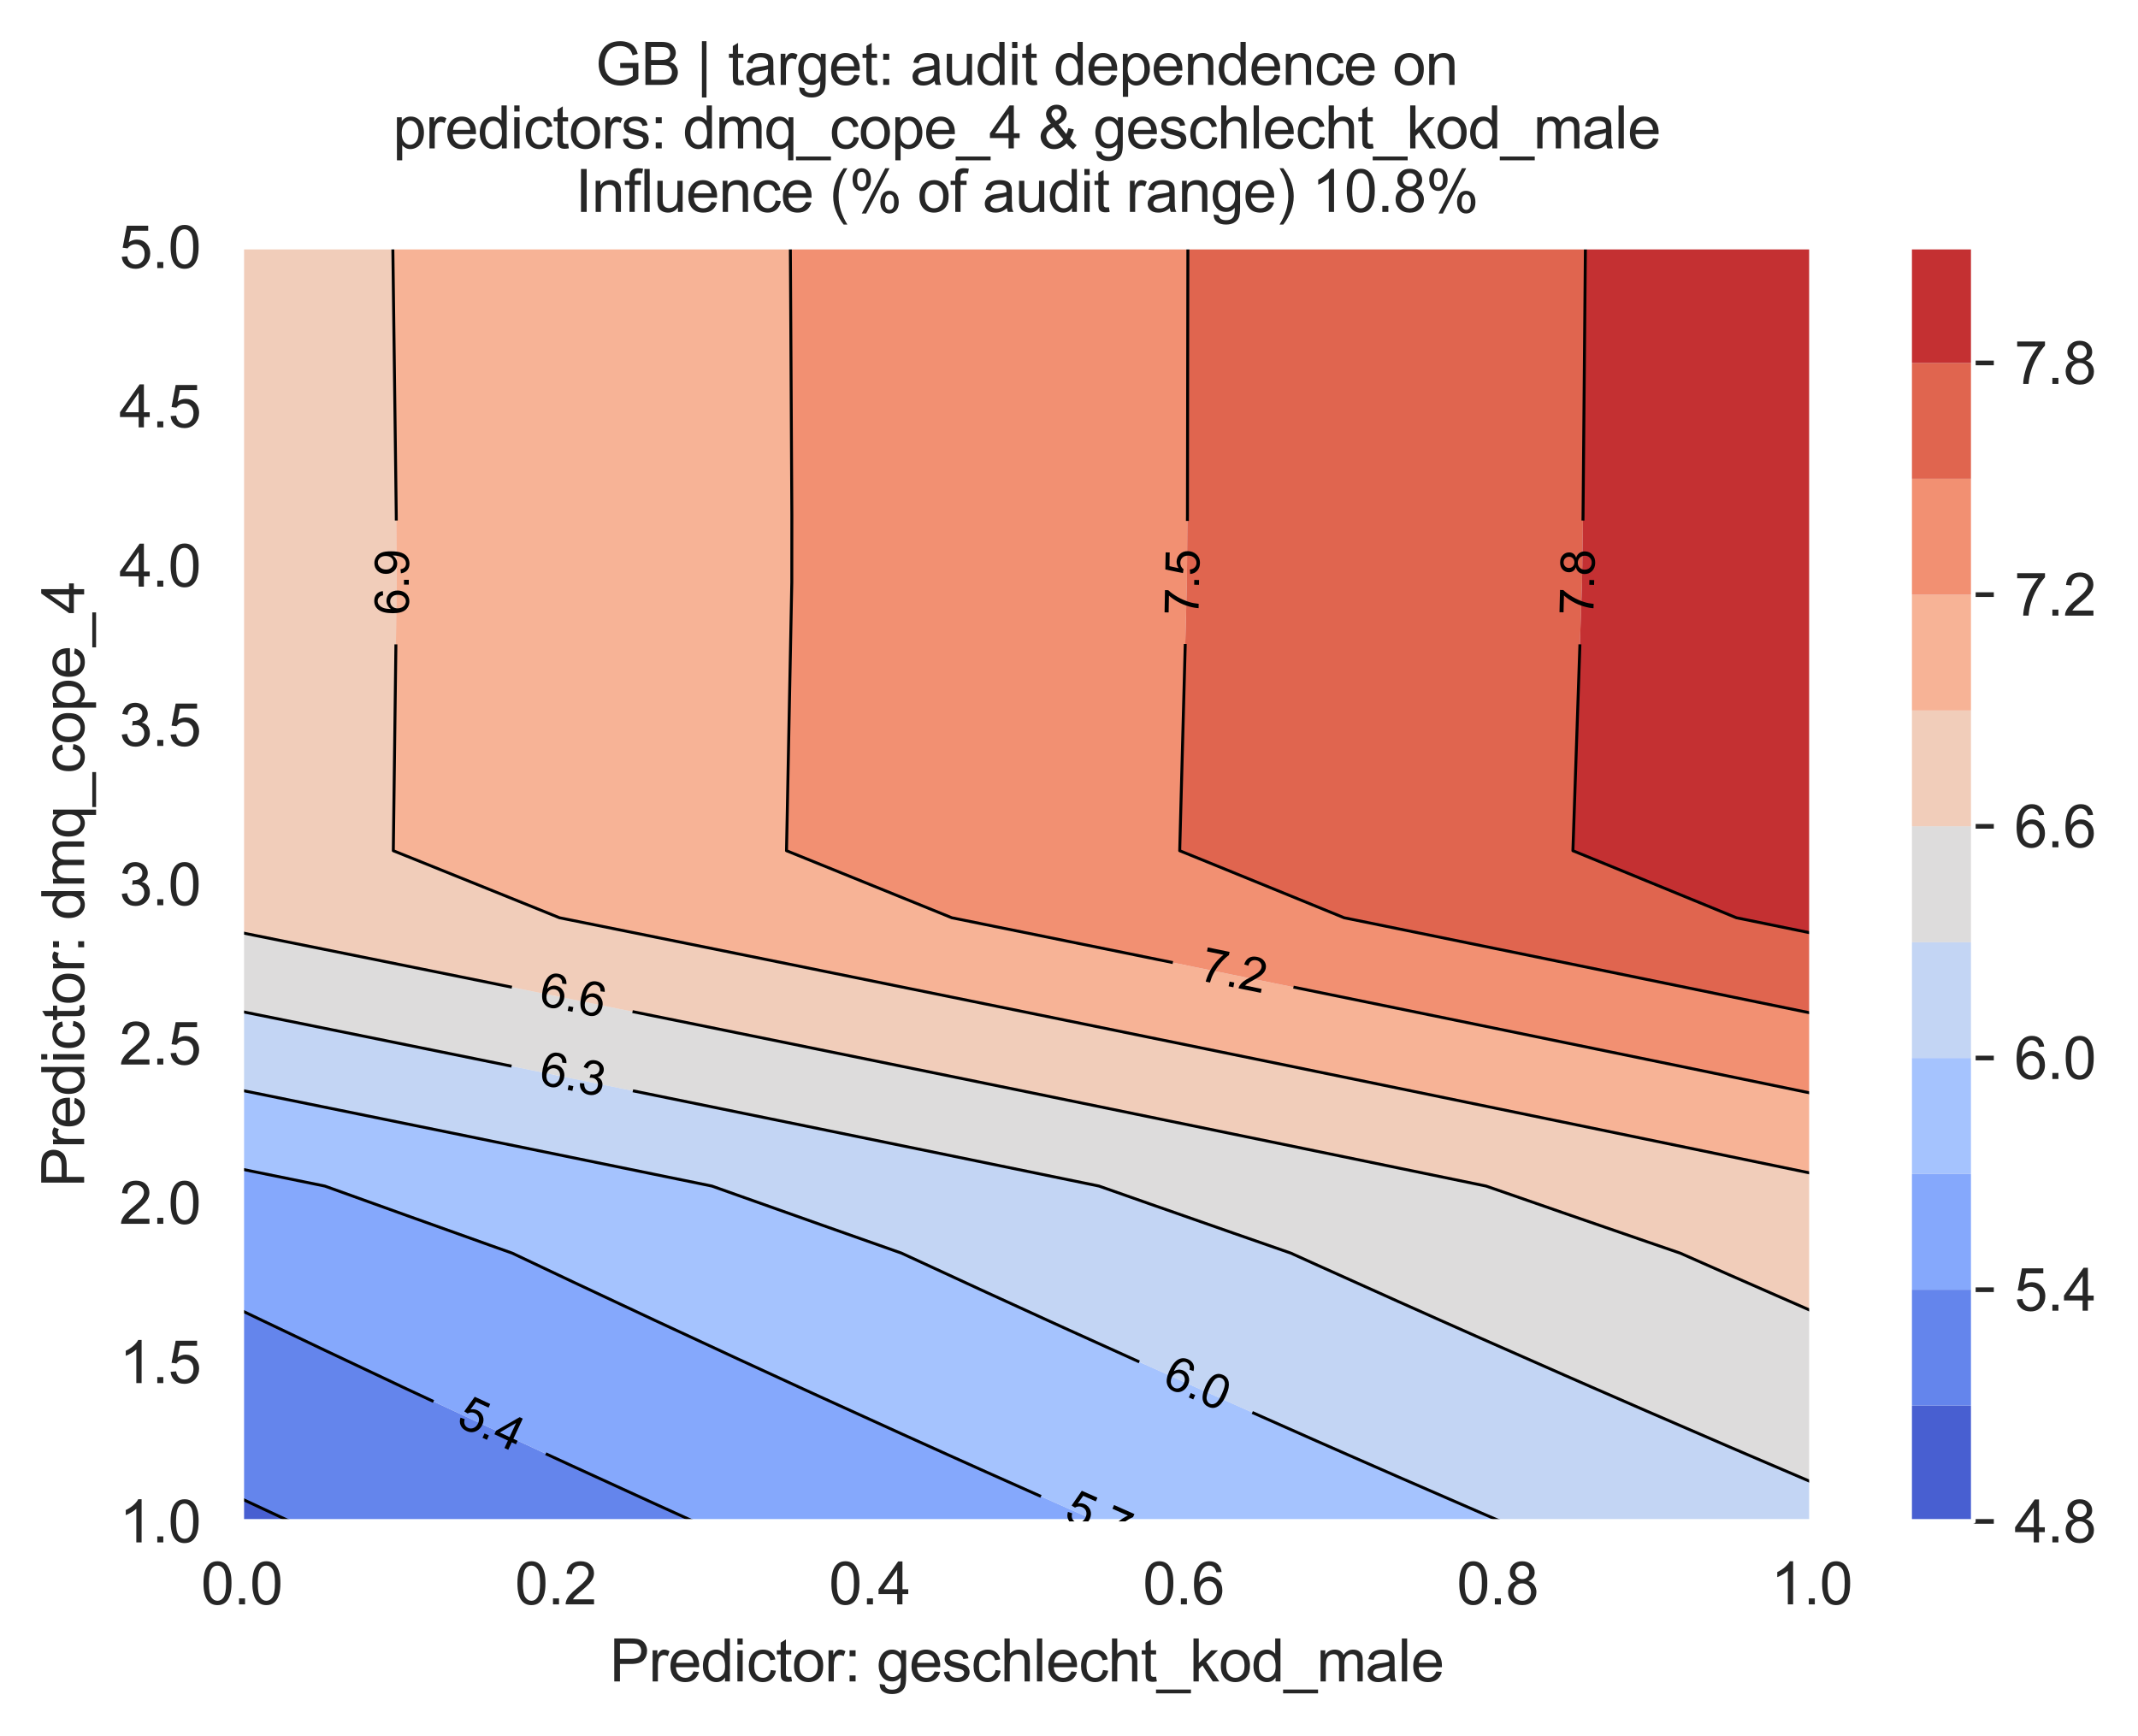 <?xml version="1.0" encoding="utf-8" standalone="no"?>
<!DOCTYPE svg PUBLIC "-//W3C//DTD SVG 1.1//EN"
  "http://www.w3.org/Graphics/SVG/1.1/DTD/svg11.dtd">
<svg xmlns:xlink="http://www.w3.org/1999/xlink" width="364.797pt" height="296.208pt" viewBox="0 0 364.797 296.208" xmlns="http://www.w3.org/2000/svg" version="1.1">
 <defs>
  <style type="text/css">*{stroke-linejoin: round; stroke-linecap: butt}</style>
 </defs>
 <g id="figure_1">
  <g id="patch_1">
   <path d="M 0 296.208 
L 364.797 296.208 
L 364.797 0 
L 0 0 
z
" style="fill: #ffffff"/>
  </g>
  <g id="axes_1">
   <g id="patch_2">
    <path d="M 41.245 259.6 
L 309.085 259.6 
L 309.085 42.16 
L 41.245 42.16 
z
" style="fill: #eaeaf2"/>
   </g>
   <g id="matplotlib.axis_1">
    <g id="xtick_1">
     <g id="line2d_1">
      <path d="M 41.245 259.6 
L 41.245 42.16 
" clip-path="url(#p5d243fffd7)" style="fill: none; stroke: #ffffff; stroke-width: 0.8; stroke-linecap: round"/>
     </g>
     <g id="text_1">
      <!-- 0.0 -->
      <g style="fill: #262626" transform="translate(34.295 273.758)scale(0.1 -0.1)">
       <defs>
        <path id="ArialMT-30" d="M 266 2259 
Q 266 3072 433 3567 
Q 600 4063 929 4331 
Q 1259 4600 1759 4600 
Q 2128 4600 2406 4451 
Q 2684 4303 2865 4023 
Q 3047 3744 3150 3342 
Q 3253 2941 3253 2259 
Q 3253 1453 3087 958 
Q 2922 463 2592 192 
Q 2263 -78 1759 -78 
Q 1097 -78 719 397 
Q 266 969 266 2259 
z
M 844 2259 
Q 844 1131 1108 757 
Q 1372 384 1759 384 
Q 2147 384 2411 759 
Q 2675 1134 2675 2259 
Q 2675 3391 2411 3762 
Q 2147 4134 1753 4134 
Q 1366 4134 1134 3806 
Q 844 3388 844 2259 
z
" transform="scale(0.016)"/>
        <path id="ArialMT-2e" d="M 581 0 
L 581 641 
L 1222 641 
L 1222 0 
L 581 0 
z
" transform="scale(0.016)"/>
       </defs>
       <use xlink:href="#ArialMT-30"/>
       <use xlink:href="#ArialMT-2e" x="55.615"/>
       <use xlink:href="#ArialMT-30" x="83.398"/>
      </g>
     </g>
    </g>
    <g id="xtick_2">
     <g id="line2d_2">
      <path d="M 94.813 259.6 
L 94.813 42.16 
" clip-path="url(#p5d243fffd7)" style="fill: none; stroke: #ffffff; stroke-width: 0.8; stroke-linecap: round"/>
     </g>
     <g id="text_2">
      <!-- 0.2 -->
      <g style="fill: #262626" transform="translate(87.863 273.758)scale(0.1 -0.1)">
       <defs>
        <path id="ArialMT-32" d="M 3222 541 
L 3222 0 
L 194 0 
Q 188 203 259 391 
Q 375 700 629 1000 
Q 884 1300 1366 1694 
Q 2113 2306 2375 2664 
Q 2638 3022 2638 3341 
Q 2638 3675 2398 3904 
Q 2159 4134 1775 4134 
Q 1369 4134 1125 3890 
Q 881 3647 878 3216 
L 300 3275 
Q 359 3922 746 4261 
Q 1134 4600 1788 4600 
Q 2447 4600 2831 4234 
Q 3216 3869 3216 3328 
Q 3216 3053 3103 2787 
Q 2991 2522 2730 2228 
Q 2469 1934 1863 1422 
Q 1356 997 1212 845 
Q 1069 694 975 541 
L 3222 541 
z
" transform="scale(0.016)"/>
       </defs>
       <use xlink:href="#ArialMT-30"/>
       <use xlink:href="#ArialMT-2e" x="55.615"/>
       <use xlink:href="#ArialMT-32" x="83.398"/>
      </g>
     </g>
    </g>
    <g id="xtick_3">
     <g id="line2d_3">
      <path d="M 148.381 259.6 
L 148.381 42.16 
" clip-path="url(#p5d243fffd7)" style="fill: none; stroke: #ffffff; stroke-width: 0.8; stroke-linecap: round"/>
     </g>
     <g id="text_3">
      <!-- 0.4 -->
      <g style="fill: #262626" transform="translate(141.431 273.758)scale(0.1 -0.1)">
       <defs>
        <path id="ArialMT-34" d="M 2069 0 
L 2069 1097 
L 81 1097 
L 81 1613 
L 2172 4581 
L 2631 4581 
L 2631 1613 
L 3250 1613 
L 3250 1097 
L 2631 1097 
L 2631 0 
L 2069 0 
z
M 2069 1613 
L 2069 3678 
L 634 1613 
L 2069 1613 
z
" transform="scale(0.016)"/>
       </defs>
       <use xlink:href="#ArialMT-30"/>
       <use xlink:href="#ArialMT-2e" x="55.615"/>
       <use xlink:href="#ArialMT-34" x="83.398"/>
      </g>
     </g>
    </g>
    <g id="xtick_4">
     <g id="line2d_4">
      <path d="M 201.949 259.6 
L 201.949 42.16 
" clip-path="url(#p5d243fffd7)" style="fill: none; stroke: #ffffff; stroke-width: 0.8; stroke-linecap: round"/>
     </g>
     <g id="text_4">
      <!-- 0.6 -->
      <g style="fill: #262626" transform="translate(194.999 273.758)scale(0.1 -0.1)">
       <defs>
        <path id="ArialMT-36" d="M 3184 3459 
L 2625 3416 
Q 2550 3747 2413 3897 
Q 2184 4138 1850 4138 
Q 1581 4138 1378 3988 
Q 1113 3794 959 3422 
Q 806 3050 800 2363 
Q 1003 2672 1297 2822 
Q 1591 2972 1913 2972 
Q 2475 2972 2870 2558 
Q 3266 2144 3266 1488 
Q 3266 1056 3080 686 
Q 2894 316 2569 119 
Q 2244 -78 1831 -78 
Q 1128 -78 684 439 
Q 241 956 241 2144 
Q 241 3472 731 4075 
Q 1159 4600 1884 4600 
Q 2425 4600 2770 4297 
Q 3116 3994 3184 3459 
z
M 888 1484 
Q 888 1194 1011 928 
Q 1134 663 1356 523 
Q 1578 384 1822 384 
Q 2178 384 2434 671 
Q 2691 959 2691 1453 
Q 2691 1928 2437 2201 
Q 2184 2475 1800 2475 
Q 1419 2475 1153 2201 
Q 888 1928 888 1484 
z
" transform="scale(0.016)"/>
       </defs>
       <use xlink:href="#ArialMT-30"/>
       <use xlink:href="#ArialMT-2e" x="55.615"/>
       <use xlink:href="#ArialMT-36" x="83.398"/>
      </g>
     </g>
    </g>
    <g id="xtick_5">
     <g id="line2d_5">
      <path d="M 255.517 259.6 
L 255.517 42.16 
" clip-path="url(#p5d243fffd7)" style="fill: none; stroke: #ffffff; stroke-width: 0.8; stroke-linecap: round"/>
     </g>
     <g id="text_5">
      <!-- 0.8 -->
      <g style="fill: #262626" transform="translate(248.567 273.758)scale(0.1 -0.1)">
       <defs>
        <path id="ArialMT-38" d="M 1131 2484 
Q 781 2613 612 2850 
Q 444 3088 444 3419 
Q 444 3919 803 4259 
Q 1163 4600 1759 4600 
Q 2359 4600 2725 4251 
Q 3091 3903 3091 3403 
Q 3091 3084 2923 2848 
Q 2756 2613 2416 2484 
Q 2838 2347 3058 2040 
Q 3278 1734 3278 1309 
Q 3278 722 2862 322 
Q 2447 -78 1769 -78 
Q 1091 -78 675 323 
Q 259 725 259 1325 
Q 259 1772 486 2073 
Q 713 2375 1131 2484 
z
M 1019 3438 
Q 1019 3113 1228 2906 
Q 1438 2700 1772 2700 
Q 2097 2700 2305 2904 
Q 2513 3109 2513 3406 
Q 2513 3716 2298 3927 
Q 2084 4138 1766 4138 
Q 1444 4138 1231 3931 
Q 1019 3725 1019 3438 
z
M 838 1322 
Q 838 1081 952 856 
Q 1066 631 1291 507 
Q 1516 384 1775 384 
Q 2178 384 2440 643 
Q 2703 903 2703 1303 
Q 2703 1709 2433 1975 
Q 2163 2241 1756 2241 
Q 1359 2241 1098 1978 
Q 838 1716 838 1322 
z
" transform="scale(0.016)"/>
       </defs>
       <use xlink:href="#ArialMT-30"/>
       <use xlink:href="#ArialMT-2e" x="55.615"/>
       <use xlink:href="#ArialMT-38" x="83.398"/>
      </g>
     </g>
    </g>
    <g id="xtick_6">
     <g id="line2d_6">
      <path d="M 309.085 259.6 
L 309.085 42.16 
" clip-path="url(#p5d243fffd7)" style="fill: none; stroke: #ffffff; stroke-width: 0.8; stroke-linecap: round"/>
     </g>
     <g id="text_6">
      <!-- 1.0 -->
      <g style="fill: #262626" transform="translate(302.135 273.758)scale(0.1 -0.1)">
       <defs>
        <path id="ArialMT-31" d="M 2384 0 
L 1822 0 
L 1822 3584 
Q 1619 3391 1289 3197 
Q 959 3003 697 2906 
L 697 3450 
Q 1169 3672 1522 3987 
Q 1875 4303 2022 4600 
L 2384 4600 
L 2384 0 
z
" transform="scale(0.016)"/>
       </defs>
       <use xlink:href="#ArialMT-31"/>
       <use xlink:href="#ArialMT-2e" x="55.615"/>
       <use xlink:href="#ArialMT-30" x="83.398"/>
      </g>
     </g>
    </g>
    <g id="text_7">
     <!-- Predictor: geschlecht_kod_male -->
     <g style="fill: #262626" transform="translate(104.02 286.903)scale(0.1 -0.1)">
      <defs>
       <path id="ArialMT-50" d="M 494 0 
L 494 4581 
L 2222 4581 
Q 2678 4581 2919 4538 
Q 3256 4481 3484 4323 
Q 3713 4166 3852 3881 
Q 3991 3597 3991 3256 
Q 3991 2672 3619 2267 
Q 3247 1863 2275 1863 
L 1100 1863 
L 1100 0 
L 494 0 
z
M 1100 2403 
L 2284 2403 
Q 2872 2403 3119 2622 
Q 3366 2841 3366 3238 
Q 3366 3525 3220 3729 
Q 3075 3934 2838 4000 
Q 2684 4041 2272 4041 
L 1100 4041 
L 1100 2403 
z
" transform="scale(0.016)"/>
       <path id="ArialMT-72" d="M 416 0 
L 416 3319 
L 922 3319 
L 922 2816 
Q 1116 3169 1280 3281 
Q 1444 3394 1641 3394 
Q 1925 3394 2219 3213 
L 2025 2691 
Q 1819 2813 1613 2813 
Q 1428 2813 1281 2702 
Q 1134 2591 1072 2394 
Q 978 2094 978 1738 
L 978 0 
L 416 0 
z
" transform="scale(0.016)"/>
       <path id="ArialMT-65" d="M 2694 1069 
L 3275 997 
Q 3138 488 2766 206 
Q 2394 -75 1816 -75 
Q 1088 -75 661 373 
Q 234 822 234 1631 
Q 234 2469 665 2931 
Q 1097 3394 1784 3394 
Q 2450 3394 2872 2941 
Q 3294 2488 3294 1666 
Q 3294 1616 3291 1516 
L 816 1516 
Q 847 969 1125 678 
Q 1403 388 1819 388 
Q 2128 388 2347 550 
Q 2566 713 2694 1069 
z
M 847 1978 
L 2700 1978 
Q 2663 2397 2488 2606 
Q 2219 2931 1791 2931 
Q 1403 2931 1139 2672 
Q 875 2413 847 1978 
z
" transform="scale(0.016)"/>
       <path id="ArialMT-64" d="M 2575 0 
L 2575 419 
Q 2259 -75 1647 -75 
Q 1250 -75 917 144 
Q 584 363 401 755 
Q 219 1147 219 1656 
Q 219 2153 384 2558 
Q 550 2963 881 3178 
Q 1213 3394 1622 3394 
Q 1922 3394 2156 3267 
Q 2391 3141 2538 2938 
L 2538 4581 
L 3097 4581 
L 3097 0 
L 2575 0 
z
M 797 1656 
Q 797 1019 1065 703 
Q 1334 388 1700 388 
Q 2069 388 2326 689 
Q 2584 991 2584 1609 
Q 2584 2291 2321 2609 
Q 2059 2928 1675 2928 
Q 1300 2928 1048 2622 
Q 797 2316 797 1656 
z
" transform="scale(0.016)"/>
       <path id="ArialMT-69" d="M 425 3934 
L 425 4581 
L 988 4581 
L 988 3934 
L 425 3934 
z
M 425 0 
L 425 3319 
L 988 3319 
L 988 0 
L 425 0 
z
" transform="scale(0.016)"/>
       <path id="ArialMT-63" d="M 2588 1216 
L 3141 1144 
Q 3050 572 2676 248 
Q 2303 -75 1759 -75 
Q 1078 -75 664 370 
Q 250 816 250 1647 
Q 250 2184 428 2587 
Q 606 2991 970 3192 
Q 1334 3394 1763 3394 
Q 2303 3394 2647 3120 
Q 2991 2847 3088 2344 
L 2541 2259 
Q 2463 2594 2264 2762 
Q 2066 2931 1784 2931 
Q 1359 2931 1093 2626 
Q 828 2322 828 1663 
Q 828 994 1084 691 
Q 1341 388 1753 388 
Q 2084 388 2306 591 
Q 2528 794 2588 1216 
z
" transform="scale(0.016)"/>
       <path id="ArialMT-74" d="M 1650 503 
L 1731 6 
Q 1494 -44 1306 -44 
Q 1000 -44 831 53 
Q 663 150 594 308 
Q 525 466 525 972 
L 525 2881 
L 113 2881 
L 113 3319 
L 525 3319 
L 525 4141 
L 1084 4478 
L 1084 3319 
L 1650 3319 
L 1650 2881 
L 1084 2881 
L 1084 941 
Q 1084 700 1114 631 
Q 1144 563 1211 522 
Q 1278 481 1403 481 
Q 1497 481 1650 503 
z
" transform="scale(0.016)"/>
       <path id="ArialMT-6f" d="M 213 1659 
Q 213 2581 725 3025 
Q 1153 3394 1769 3394 
Q 2453 3394 2887 2945 
Q 3322 2497 3322 1706 
Q 3322 1066 3130 698 
Q 2938 331 2570 128 
Q 2203 -75 1769 -75 
Q 1072 -75 642 372 
Q 213 819 213 1659 
z
M 791 1659 
Q 791 1022 1069 705 
Q 1347 388 1769 388 
Q 2188 388 2466 706 
Q 2744 1025 2744 1678 
Q 2744 2294 2464 2611 
Q 2184 2928 1769 2928 
Q 1347 2928 1069 2612 
Q 791 2297 791 1659 
z
" transform="scale(0.016)"/>
       <path id="ArialMT-3a" d="M 578 2678 
L 578 3319 
L 1219 3319 
L 1219 2678 
L 578 2678 
z
M 578 0 
L 578 641 
L 1219 641 
L 1219 0 
L 578 0 
z
" transform="scale(0.016)"/>
       <path id="ArialMT-20" transform="scale(0.016)"/>
       <path id="ArialMT-67" d="M 319 -275 
L 866 -356 
Q 900 -609 1056 -725 
Q 1266 -881 1628 -881 
Q 2019 -881 2231 -725 
Q 2444 -569 2519 -288 
Q 2563 -116 2559 434 
Q 2191 0 1641 0 
Q 956 0 581 494 
Q 206 988 206 1678 
Q 206 2153 378 2554 
Q 550 2956 876 3175 
Q 1203 3394 1644 3394 
Q 2231 3394 2613 2919 
L 2613 3319 
L 3131 3319 
L 3131 450 
Q 3131 -325 2973 -648 
Q 2816 -972 2473 -1159 
Q 2131 -1347 1631 -1347 
Q 1038 -1347 672 -1080 
Q 306 -813 319 -275 
z
M 784 1719 
Q 784 1066 1043 766 
Q 1303 466 1694 466 
Q 2081 466 2343 764 
Q 2606 1063 2606 1700 
Q 2606 2309 2336 2618 
Q 2066 2928 1684 2928 
Q 1309 2928 1046 2623 
Q 784 2319 784 1719 
z
" transform="scale(0.016)"/>
       <path id="ArialMT-73" d="M 197 991 
L 753 1078 
Q 800 744 1014 566 
Q 1228 388 1613 388 
Q 2000 388 2187 545 
Q 2375 703 2375 916 
Q 2375 1106 2209 1216 
Q 2094 1291 1634 1406 
Q 1016 1563 777 1677 
Q 538 1791 414 1992 
Q 291 2194 291 2438 
Q 291 2659 392 2848 
Q 494 3038 669 3163 
Q 800 3259 1026 3326 
Q 1253 3394 1513 3394 
Q 1903 3394 2198 3281 
Q 2494 3169 2634 2976 
Q 2775 2784 2828 2463 
L 2278 2388 
Q 2241 2644 2061 2787 
Q 1881 2931 1553 2931 
Q 1166 2931 1000 2803 
Q 834 2675 834 2503 
Q 834 2394 903 2306 
Q 972 2216 1119 2156 
Q 1203 2125 1616 2013 
Q 2213 1853 2448 1751 
Q 2684 1650 2818 1456 
Q 2953 1263 2953 975 
Q 2953 694 2789 445 
Q 2625 197 2315 61 
Q 2006 -75 1616 -75 
Q 969 -75 630 194 
Q 291 463 197 991 
z
" transform="scale(0.016)"/>
       <path id="ArialMT-68" d="M 422 0 
L 422 4581 
L 984 4581 
L 984 2938 
Q 1378 3394 1978 3394 
Q 2347 3394 2619 3248 
Q 2891 3103 3008 2847 
Q 3125 2591 3125 2103 
L 3125 0 
L 2563 0 
L 2563 2103 
Q 2563 2525 2380 2717 
Q 2197 2909 1863 2909 
Q 1613 2909 1392 2779 
Q 1172 2650 1078 2428 
Q 984 2206 984 1816 
L 984 0 
L 422 0 
z
" transform="scale(0.016)"/>
       <path id="ArialMT-6c" d="M 409 0 
L 409 4581 
L 972 4581 
L 972 0 
L 409 0 
z
" transform="scale(0.016)"/>
       <path id="ArialMT-5f" d="M -97 -1272 
L -97 -866 
L 3631 -866 
L 3631 -1272 
L -97 -1272 
z
" transform="scale(0.016)"/>
       <path id="ArialMT-6b" d="M 425 0 
L 425 4581 
L 988 4581 
L 988 1969 
L 2319 3319 
L 3047 3319 
L 1778 2088 
L 3175 0 
L 2481 0 
L 1384 1697 
L 988 1316 
L 988 0 
L 425 0 
z
" transform="scale(0.016)"/>
       <path id="ArialMT-6d" d="M 422 0 
L 422 3319 
L 925 3319 
L 925 2853 
Q 1081 3097 1340 3245 
Q 1600 3394 1931 3394 
Q 2300 3394 2536 3241 
Q 2772 3088 2869 2813 
Q 3263 3394 3894 3394 
Q 4388 3394 4653 3120 
Q 4919 2847 4919 2278 
L 4919 0 
L 4359 0 
L 4359 2091 
Q 4359 2428 4304 2576 
Q 4250 2725 4106 2815 
Q 3963 2906 3769 2906 
Q 3419 2906 3187 2673 
Q 2956 2441 2956 1928 
L 2956 0 
L 2394 0 
L 2394 2156 
Q 2394 2531 2256 2718 
Q 2119 2906 1806 2906 
Q 1569 2906 1367 2781 
Q 1166 2656 1075 2415 
Q 984 2175 984 1722 
L 984 0 
L 422 0 
z
" transform="scale(0.016)"/>
       <path id="ArialMT-61" d="M 2588 409 
Q 2275 144 1986 34 
Q 1697 -75 1366 -75 
Q 819 -75 525 192 
Q 231 459 231 875 
Q 231 1119 342 1320 
Q 453 1522 633 1644 
Q 813 1766 1038 1828 
Q 1203 1872 1538 1913 
Q 2219 1994 2541 2106 
Q 2544 2222 2544 2253 
Q 2544 2597 2384 2738 
Q 2169 2928 1744 2928 
Q 1347 2928 1158 2789 
Q 969 2650 878 2297 
L 328 2372 
Q 403 2725 575 2942 
Q 747 3159 1072 3276 
Q 1397 3394 1825 3394 
Q 2250 3394 2515 3294 
Q 2781 3194 2906 3042 
Q 3031 2891 3081 2659 
Q 3109 2516 3109 2141 
L 3109 1391 
Q 3109 606 3145 398 
Q 3181 191 3288 0 
L 2700 0 
Q 2613 175 2588 409 
z
M 2541 1666 
Q 2234 1541 1622 1453 
Q 1275 1403 1131 1340 
Q 988 1278 909 1158 
Q 831 1038 831 891 
Q 831 666 1001 516 
Q 1172 366 1500 366 
Q 1825 366 2078 508 
Q 2331 650 2450 897 
Q 2541 1088 2541 1459 
L 2541 1666 
z
" transform="scale(0.016)"/>
      </defs>
      <use xlink:href="#ArialMT-50"/>
      <use xlink:href="#ArialMT-72" x="66.699"/>
      <use xlink:href="#ArialMT-65" x="100"/>
      <use xlink:href="#ArialMT-64" x="155.615"/>
      <use xlink:href="#ArialMT-69" x="211.23"/>
      <use xlink:href="#ArialMT-63" x="233.447"/>
      <use xlink:href="#ArialMT-74" x="283.447"/>
      <use xlink:href="#ArialMT-6f" x="311.23"/>
      <use xlink:href="#ArialMT-72" x="366.846"/>
      <use xlink:href="#ArialMT-3a" x="400.146"/>
      <use xlink:href="#ArialMT-20" x="427.93"/>
      <use xlink:href="#ArialMT-67" x="455.713"/>
      <use xlink:href="#ArialMT-65" x="511.328"/>
      <use xlink:href="#ArialMT-73" x="566.943"/>
      <use xlink:href="#ArialMT-63" x="616.943"/>
      <use xlink:href="#ArialMT-68" x="666.943"/>
      <use xlink:href="#ArialMT-6c" x="722.559"/>
      <use xlink:href="#ArialMT-65" x="744.775"/>
      <use xlink:href="#ArialMT-63" x="800.391"/>
      <use xlink:href="#ArialMT-68" x="850.391"/>
      <use xlink:href="#ArialMT-74" x="906.006"/>
      <use xlink:href="#ArialMT-5f" x="933.789"/>
      <use xlink:href="#ArialMT-6b" x="989.404"/>
      <use xlink:href="#ArialMT-6f" x="1039.404"/>
      <use xlink:href="#ArialMT-64" x="1095.02"/>
      <use xlink:href="#ArialMT-5f" x="1150.635"/>
      <use xlink:href="#ArialMT-6d" x="1206.25"/>
      <use xlink:href="#ArialMT-61" x="1289.551"/>
      <use xlink:href="#ArialMT-6c" x="1345.166"/>
      <use xlink:href="#ArialMT-65" x="1367.383"/>
     </g>
    </g>
   </g>
   <g id="matplotlib.axis_2">
    <g id="ytick_1">
     <g id="line2d_7">
      <path d="M 41.245 259.6 
L 309.085 259.6 
" clip-path="url(#p5d243fffd7)" style="fill: none; stroke: #ffffff; stroke-width: 0.8; stroke-linecap: round"/>
     </g>
     <g id="text_8">
      <!-- 1.0 -->
      <g style="fill: #262626" transform="translate(20.345 263.179)scale(0.1 -0.1)">
       <use xlink:href="#ArialMT-31"/>
       <use xlink:href="#ArialMT-2e" x="55.615"/>
       <use xlink:href="#ArialMT-30" x="83.398"/>
      </g>
     </g>
    </g>
    <g id="ytick_2">
     <g id="line2d_8">
      <path d="M 41.245 232.42 
L 309.085 232.42 
" clip-path="url(#p5d243fffd7)" style="fill: none; stroke: #ffffff; stroke-width: 0.8; stroke-linecap: round"/>
     </g>
     <g id="text_9">
      <!-- 1.5 -->
      <g style="fill: #262626" transform="translate(20.345 235.999)scale(0.1 -0.1)">
       <defs>
        <path id="ArialMT-35" d="M 266 1200 
L 856 1250 
Q 922 819 1161 601 
Q 1400 384 1738 384 
Q 2144 384 2425 690 
Q 2706 997 2706 1503 
Q 2706 1984 2436 2262 
Q 2166 2541 1728 2541 
Q 1456 2541 1237 2417 
Q 1019 2294 894 2097 
L 366 2166 
L 809 4519 
L 3088 4519 
L 3088 3981 
L 1259 3981 
L 1013 2750 
Q 1425 3038 1878 3038 
Q 2478 3038 2890 2622 
Q 3303 2206 3303 1553 
Q 3303 931 2941 478 
Q 2500 -78 1738 -78 
Q 1113 -78 717 272 
Q 322 622 266 1200 
z
" transform="scale(0.016)"/>
       </defs>
       <use xlink:href="#ArialMT-31"/>
       <use xlink:href="#ArialMT-2e" x="55.615"/>
       <use xlink:href="#ArialMT-35" x="83.398"/>
      </g>
     </g>
    </g>
    <g id="ytick_3">
     <g id="line2d_9">
      <path d="M 41.245 205.24 
L 309.085 205.24 
" clip-path="url(#p5d243fffd7)" style="fill: none; stroke: #ffffff; stroke-width: 0.8; stroke-linecap: round"/>
     </g>
     <g id="text_10">
      <!-- 2.0 -->
      <g style="fill: #262626" transform="translate(20.345 208.819)scale(0.1 -0.1)">
       <use xlink:href="#ArialMT-32"/>
       <use xlink:href="#ArialMT-2e" x="55.615"/>
       <use xlink:href="#ArialMT-30" x="83.398"/>
      </g>
     </g>
    </g>
    <g id="ytick_4">
     <g id="line2d_10">
      <path d="M 41.245 178.06 
L 309.085 178.06 
" clip-path="url(#p5d243fffd7)" style="fill: none; stroke: #ffffff; stroke-width: 0.8; stroke-linecap: round"/>
     </g>
     <g id="text_11">
      <!-- 2.5 -->
      <g style="fill: #262626" transform="translate(20.345 181.639)scale(0.1 -0.1)">
       <use xlink:href="#ArialMT-32"/>
       <use xlink:href="#ArialMT-2e" x="55.615"/>
       <use xlink:href="#ArialMT-35" x="83.398"/>
      </g>
     </g>
    </g>
    <g id="ytick_5">
     <g id="line2d_11">
      <path d="M 41.245 150.88 
L 309.085 150.88 
" clip-path="url(#p5d243fffd7)" style="fill: none; stroke: #ffffff; stroke-width: 0.8; stroke-linecap: round"/>
     </g>
     <g id="text_12">
      <!-- 3.0 -->
      <g style="fill: #262626" transform="translate(20.345 154.459)scale(0.1 -0.1)">
       <defs>
        <path id="ArialMT-33" d="M 269 1209 
L 831 1284 
Q 928 806 1161 595 
Q 1394 384 1728 384 
Q 2125 384 2398 659 
Q 2672 934 2672 1341 
Q 2672 1728 2419 1979 
Q 2166 2231 1775 2231 
Q 1616 2231 1378 2169 
L 1441 2663 
Q 1497 2656 1531 2656 
Q 1891 2656 2178 2843 
Q 2466 3031 2466 3422 
Q 2466 3731 2256 3934 
Q 2047 4138 1716 4138 
Q 1388 4138 1169 3931 
Q 950 3725 888 3313 
L 325 3413 
Q 428 3978 793 4289 
Q 1159 4600 1703 4600 
Q 2078 4600 2393 4439 
Q 2709 4278 2876 4000 
Q 3044 3722 3044 3409 
Q 3044 3113 2884 2869 
Q 2725 2625 2413 2481 
Q 2819 2388 3044 2092 
Q 3269 1797 3269 1353 
Q 3269 753 2831 336 
Q 2394 -81 1725 -81 
Q 1122 -81 723 278 
Q 325 638 269 1209 
z
" transform="scale(0.016)"/>
       </defs>
       <use xlink:href="#ArialMT-33"/>
       <use xlink:href="#ArialMT-2e" x="55.615"/>
       <use xlink:href="#ArialMT-30" x="83.398"/>
      </g>
     </g>
    </g>
    <g id="ytick_6">
     <g id="line2d_12">
      <path d="M 41.245 123.7 
L 309.085 123.7 
" clip-path="url(#p5d243fffd7)" style="fill: none; stroke: #ffffff; stroke-width: 0.8; stroke-linecap: round"/>
     </g>
     <g id="text_13">
      <!-- 3.5 -->
      <g style="fill: #262626" transform="translate(20.345 127.279)scale(0.1 -0.1)">
       <use xlink:href="#ArialMT-33"/>
       <use xlink:href="#ArialMT-2e" x="55.615"/>
       <use xlink:href="#ArialMT-35" x="83.398"/>
      </g>
     </g>
    </g>
    <g id="ytick_7">
     <g id="line2d_13">
      <path d="M 41.245 96.52 
L 309.085 96.52 
" clip-path="url(#p5d243fffd7)" style="fill: none; stroke: #ffffff; stroke-width: 0.8; stroke-linecap: round"/>
     </g>
     <g id="text_14">
      <!-- 4.0 -->
      <g style="fill: #262626" transform="translate(20.345 100.099)scale(0.1 -0.1)">
       <use xlink:href="#ArialMT-34"/>
       <use xlink:href="#ArialMT-2e" x="55.615"/>
       <use xlink:href="#ArialMT-30" x="83.398"/>
      </g>
     </g>
    </g>
    <g id="ytick_8">
     <g id="line2d_14">
      <path d="M 41.245 69.34 
L 309.085 69.34 
" clip-path="url(#p5d243fffd7)" style="fill: none; stroke: #ffffff; stroke-width: 0.8; stroke-linecap: round"/>
     </g>
     <g id="text_15">
      <!-- 4.5 -->
      <g style="fill: #262626" transform="translate(20.345 72.919)scale(0.1 -0.1)">
       <use xlink:href="#ArialMT-34"/>
       <use xlink:href="#ArialMT-2e" x="55.615"/>
       <use xlink:href="#ArialMT-35" x="83.398"/>
      </g>
     </g>
    </g>
    <g id="ytick_9">
     <g id="line2d_15">
      <path d="M 41.245 42.16 
L 309.085 42.16 
" clip-path="url(#p5d243fffd7)" style="fill: none; stroke: #ffffff; stroke-width: 0.8; stroke-linecap: round"/>
     </g>
     <g id="text_16">
      <!-- 5.0 -->
      <g style="fill: #262626" transform="translate(20.345 45.739)scale(0.1 -0.1)">
       <use xlink:href="#ArialMT-35"/>
       <use xlink:href="#ArialMT-2e" x="55.615"/>
       <use xlink:href="#ArialMT-30" x="83.398"/>
      </g>
     </g>
    </g>
    <g id="text_17">
     <!-- Predictor: dmq_cope_4 -->
     <g style="fill: #262626" transform="translate(14.358 202.573)rotate(-90)scale(0.1 -0.1)">
      <defs>
       <path id="ArialMT-71" d="M 2538 -1272 
L 2538 353 
Q 2406 169 2170 47 
Q 1934 -75 1669 -75 
Q 1078 -75 651 397 
Q 225 869 225 1691 
Q 225 2191 398 2587 
Q 572 2984 901 3189 
Q 1231 3394 1625 3394 
Q 2241 3394 2594 2875 
L 2594 3319 
L 3100 3319 
L 3100 -1272 
L 2538 -1272 
z
M 803 1669 
Q 803 1028 1072 708 
Q 1341 388 1716 388 
Q 2075 388 2334 692 
Q 2594 997 2594 1619 
Q 2594 2281 2320 2615 
Q 2047 2950 1678 2950 
Q 1313 2950 1058 2639 
Q 803 2328 803 1669 
z
" transform="scale(0.016)"/>
       <path id="ArialMT-70" d="M 422 -1272 
L 422 3319 
L 934 3319 
L 934 2888 
Q 1116 3141 1344 3267 
Q 1572 3394 1897 3394 
Q 2322 3394 2647 3175 
Q 2972 2956 3137 2557 
Q 3303 2159 3303 1684 
Q 3303 1175 3120 767 
Q 2938 359 2589 142 
Q 2241 -75 1856 -75 
Q 1575 -75 1351 44 
Q 1128 163 984 344 
L 984 -1272 
L 422 -1272 
z
M 931 1641 
Q 931 1000 1190 694 
Q 1450 388 1819 388 
Q 2194 388 2461 705 
Q 2728 1022 2728 1688 
Q 2728 2322 2467 2637 
Q 2206 2953 1844 2953 
Q 1484 2953 1207 2617 
Q 931 2281 931 1641 
z
" transform="scale(0.016)"/>
      </defs>
      <use xlink:href="#ArialMT-50"/>
      <use xlink:href="#ArialMT-72" x="66.699"/>
      <use xlink:href="#ArialMT-65" x="100"/>
      <use xlink:href="#ArialMT-64" x="155.615"/>
      <use xlink:href="#ArialMT-69" x="211.23"/>
      <use xlink:href="#ArialMT-63" x="233.447"/>
      <use xlink:href="#ArialMT-74" x="283.447"/>
      <use xlink:href="#ArialMT-6f" x="311.23"/>
      <use xlink:href="#ArialMT-72" x="366.846"/>
      <use xlink:href="#ArialMT-3a" x="400.146"/>
      <use xlink:href="#ArialMT-20" x="427.93"/>
      <use xlink:href="#ArialMT-64" x="455.713"/>
      <use xlink:href="#ArialMT-6d" x="511.328"/>
      <use xlink:href="#ArialMT-71" x="594.629"/>
      <use xlink:href="#ArialMT-5f" x="650.244"/>
      <use xlink:href="#ArialMT-63" x="705.859"/>
      <use xlink:href="#ArialMT-6f" x="755.859"/>
      <use xlink:href="#ArialMT-70" x="811.475"/>
      <use xlink:href="#ArialMT-65" x="867.09"/>
      <use xlink:href="#ArialMT-5f" x="922.705"/>
      <use xlink:href="#ArialMT-34" x="978.32"/>
     </g>
    </g>
   </g>
   <g id="PathCollection_1">
    <path d="M 41.245 255.753 
L 41.245 259.6 
L 49.494 259.6 
z
" clip-path="url(#p5d243fffd7)" style="fill: #485fd1"/>
   </g>
   <g id="PathCollection_2">
    <path d="M 55.342 259.6 
L 69.439 259.6 
L 83.536 259.6 
L 97.633 259.6 
L 111.73 259.6 
L 118.353 259.6 
L 111.73 256.59 
L 97.633 250.134 
L 93.343 248.156 
L 83.536 243.611 
L 69.439 237.021 
L 68.782 236.712 
L 55.342 230.361 
L 44.658 225.268 
L 41.245 223.632 
L 41.245 225.268 
L 41.245 236.712 
L 41.245 248.156 
L 41.245 255.753 
L 49.494 259.6 
z
" clip-path="url(#p5d243fffd7)" style="fill: #6485ec"/>
   </g>
   <g id="PathCollection_3">
    <path d="M 97.633 250.134 
L 111.73 256.59 
L 118.353 259.6 
L 125.826 259.6 
L 139.923 259.6 
L 154.02 259.6 
L 168.117 259.6 
L 182.214 259.6 
L 187.213 259.6 
L 182.214 257.385 
L 168.117 251.095 
L 161.578 248.156 
L 154.02 244.742 
L 139.923 238.324 
L 136.405 236.712 
L 125.826 231.841 
L 111.73 225.291 
L 111.679 225.268 
L 97.633 218.674 
L 87.39 213.823 
L 83.536 212.451 
L 69.439 207.414 
L 55.422 202.379 
L 55.342 202.363 
L 41.245 199.493 
L 41.245 202.379 
L 41.245 213.823 
L 41.245 223.632 
L 44.658 225.268 
L 55.342 230.361 
L 68.782 236.712 
L 69.439 237.021 
L 83.536 243.611 
L 93.343 248.156 
z
" clip-path="url(#p5d243fffd7)" style="fill: #85a8fc"/>
   </g>
   <g id="PathCollection_4">
    <path d="M 168.117 251.095 
L 182.214 257.385 
L 187.213 259.6 
L 196.311 259.6 
L 210.407 259.6 
L 224.504 259.6 
L 238.601 259.6 
L 252.698 259.6 
L 256.072 259.6 
L 252.698 258.141 
L 238.601 252.009 
L 229.814 248.156 
L 224.504 245.816 
L 210.407 239.563 
L 204.027 236.712 
L 196.311 233.247 
L 182.214 226.868 
L 178.7 225.268 
L 168.117 220.425 
L 154.02 213.917 
L 153.819 213.823 
L 139.923 208.924 
L 125.826 203.928 
L 121.47 202.379 
L 111.73 200.388 
L 97.633 197.51 
L 83.536 194.637 
L 69.439 191.769 
L 65.336 190.935 
L 55.342 188.905 
L 41.245 186.047 
L 41.245 190.935 
L 41.245 199.493 
L 55.342 202.363 
L 55.422 202.379 
L 69.439 207.414 
L 83.536 212.451 
L 87.39 213.823 
L 97.633 218.674 
L 111.679 225.268 
L 111.73 225.291 
L 125.826 231.841 
L 136.405 236.712 
L 139.923 238.324 
L 154.02 244.742 
L 161.578 248.156 
z
" clip-path="url(#p5d243fffd7)" style="fill: #a5c3fe"/>
   </g>
   <g id="PathCollection_5">
    <path d="M 238.601 252.009 
L 252.698 258.141 
L 256.072 259.6 
L 266.795 259.6 
L 280.892 259.6 
L 294.988 259.6 
L 309.085 259.6 
L 309.085 252.88 
L 298.049 248.156 
L 294.988 246.84 
L 280.892 240.742 
L 271.65 236.712 
L 266.795 234.584 
L 252.698 228.367 
L 245.721 225.268 
L 238.601 222.089 
L 224.504 215.75 
L 220.249 213.823 
L 210.407 210.396 
L 196.311 205.467 
L 187.517 202.379 
L 182.214 201.29 
L 168.117 198.4 
L 154.02 195.514 
L 139.923 192.633 
L 131.604 190.935 
L 125.826 189.757 
L 111.73 186.885 
L 97.633 184.019 
L 83.536 181.157 
L 75.317 179.491 
L 69.439 178.3 
L 55.342 175.448 
L 41.245 172.6 
L 41.245 179.491 
L 41.245 186.047 
L 55.342 188.905 
L 65.336 190.935 
L 69.439 191.769 
L 83.536 194.637 
L 97.633 197.51 
L 111.73 200.388 
L 121.47 202.379 
L 125.826 203.928 
L 139.923 208.924 
L 153.819 213.823 
L 154.02 213.917 
L 168.117 220.425 
L 178.7 225.268 
L 182.214 226.868 
L 196.311 233.247 
L 204.027 236.712 
L 210.407 239.563 
L 224.504 245.816 
L 229.814 248.156 
z
" clip-path="url(#p5d243fffd7)" style="fill: #c3d5f4"/>
   </g>
   <g id="PathCollection_6">
    <path d="M 309.085 252.88 
L 309.085 248.156 
L 309.085 236.712 
L 309.085 225.268 
L 309.085 223.674 
L 294.988 217.494 
L 286.679 213.823 
L 280.892 211.833 
L 266.795 206.967 
L 253.565 202.379 
L 252.698 202.2 
L 238.601 199.297 
L 224.504 196.398 
L 210.407 193.504 
L 197.872 190.935 
L 196.311 190.615 
L 182.214 187.731 
L 168.117 184.852 
L 154.02 181.978 
L 141.806 179.491 
L 139.923 179.108 
L 125.826 176.243 
L 111.73 173.383 
L 97.633 170.528 
L 85.364 168.047 
L 83.536 167.677 
L 69.439 164.831 
L 55.342 161.99 
L 41.245 159.154 
L 41.245 168.047 
L 41.245 172.6 
L 55.342 175.448 
L 69.439 178.3 
L 75.317 179.491 
L 83.536 181.157 
L 97.633 184.019 
L 111.73 186.885 
L 125.826 189.757 
L 131.604 190.935 
L 139.923 192.633 
L 154.02 195.514 
L 168.117 198.4 
L 182.214 201.29 
L 187.517 202.379 
L 196.311 205.467 
L 210.407 210.396 
L 220.249 213.823 
L 224.504 215.75 
L 238.601 222.089 
L 245.721 225.268 
L 252.698 228.367 
L 266.795 234.584 
L 271.65 236.712 
L 280.892 240.742 
L 294.988 246.84 
L 298.049 248.156 
z
" clip-path="url(#p5d243fffd7)" style="fill: #dddcdc"/>
   </g>
   <g id="PathCollection_7">
    <path d="M 294.988 217.494 
L 309.085 223.674 
L 309.085 213.823 
L 309.085 202.379 
L 309.085 200.202 
L 294.988 197.29 
L 280.892 194.383 
L 266.795 191.481 
L 264.139 190.935 
L 252.698 188.584 
L 238.601 185.692 
L 224.504 182.805 
L 210.407 179.922 
L 208.295 179.491 
L 196.311 177.045 
L 182.214 174.172 
L 168.117 171.304 
L 154.02 168.441 
L 152.076 168.047 
L 139.923 165.583 
L 125.826 162.729 
L 111.73 159.88 
L 97.633 157.036 
L 95.479 156.602 
L 83.536 151.778 
L 69.439 146.096 
L 67.109 145.158 
L 67.253 133.714 
L 67.397 122.27 
L 67.541 110.826 
L 67.685 99.381 
L 67.612 87.937 
L 67.466 76.493 
L 67.32 65.049 
L 67.173 53.605 
L 67.026 42.16 
L 55.342 42.16 
L 41.245 42.16 
L 41.245 53.605 
L 41.245 65.049 
L 41.245 76.493 
L 41.245 87.937 
L 41.245 99.381 
L 41.245 110.826 
L 41.245 122.27 
L 41.245 133.714 
L 41.245 145.158 
L 41.245 156.602 
L 41.245 159.154 
L 55.342 161.99 
L 69.439 164.831 
L 83.536 167.677 
L 85.364 168.047 
L 97.633 170.528 
L 111.73 173.383 
L 125.826 176.243 
L 139.923 179.108 
L 141.806 179.491 
L 154.02 181.978 
L 168.117 184.852 
L 182.214 187.731 
L 196.311 190.615 
L 197.872 190.935 
L 210.407 193.504 
L 224.504 196.398 
L 238.601 199.297 
L 252.698 202.2 
L 253.565 202.379 
L 266.795 206.967 
L 280.892 211.833 
L 286.679 213.823 
z
" clip-path="url(#p5d243fffd7)" style="fill: #f1cdba"/>
   </g>
   <g id="PathCollection_8">
    <path d="M 266.795 191.481 
L 280.892 194.383 
L 294.988 197.29 
L 309.085 200.202 
L 309.085 190.935 
L 309.085 186.539 
L 294.988 183.639 
L 280.892 180.744 
L 274.784 179.491 
L 266.795 177.853 
L 252.698 174.968 
L 238.601 172.087 
L 224.504 169.211 
L 218.788 168.047 
L 210.407 166.34 
L 196.311 163.474 
L 182.214 160.613 
L 168.117 157.756 
L 162.415 156.602 
L 154.02 153.192 
L 139.923 147.476 
L 134.199 145.158 
L 134.424 133.714 
L 134.649 122.27 
L 134.875 110.826 
L 135.101 99.381 
L 135.11 87.937 
L 135.046 76.493 
L 134.983 65.049 
L 134.919 53.605 
L 134.854 42.16 
L 125.826 42.16 
L 111.73 42.16 
L 97.633 42.16 
L 83.536 42.16 
L 69.439 42.16 
L 67.026 42.16 
L 67.173 53.605 
L 67.32 65.049 
L 67.466 76.493 
L 67.612 87.937 
L 67.685 99.381 
L 67.541 110.826 
L 67.397 122.27 
L 67.253 133.714 
L 67.109 145.158 
L 69.439 146.096 
L 83.536 151.778 
L 95.479 156.602 
L 97.633 157.036 
L 111.73 159.88 
L 125.826 162.729 
L 139.923 165.583 
L 152.076 168.047 
L 154.02 168.441 
L 168.117 171.304 
L 182.214 174.172 
L 196.311 177.045 
L 208.295 179.491 
L 210.407 179.922 
L 224.504 182.805 
L 238.601 185.692 
L 252.698 188.584 
L 264.139 190.935 
z
" clip-path="url(#p5d243fffd7)" style="fill: #f7b396"/>
   </g>
   <g id="PathCollection_9">
    <path d="M 280.892 180.744 
L 294.988 183.639 
L 309.085 186.539 
L 309.085 179.491 
L 309.085 172.877 
L 294.988 169.988 
L 285.5 168.047 
L 280.892 167.105 
L 266.795 164.226 
L 252.698 161.352 
L 238.601 158.482 
L 229.352 156.602 
L 224.504 154.622 
L 210.407 148.871 
L 201.288 145.158 
L 201.594 133.714 
L 201.901 122.27 
L 202.209 110.826 
L 202.517 99.381 
L 202.608 87.937 
L 202.627 76.493 
L 202.645 65.049 
L 202.664 53.605 
L 202.683 42.16 
L 196.311 42.16 
L 182.214 42.16 
L 168.117 42.16 
L 154.02 42.16 
L 139.923 42.16 
L 134.854 42.16 
L 134.919 53.605 
L 134.983 65.049 
L 135.046 76.493 
L 135.11 87.937 
L 135.101 99.381 
L 134.875 110.826 
L 134.649 122.27 
L 134.424 133.714 
L 134.199 145.158 
L 139.923 147.476 
L 154.02 153.192 
L 162.415 156.602 
L 168.117 157.756 
L 182.214 160.613 
L 196.311 163.474 
L 210.407 166.34 
L 218.788 168.047 
L 224.504 169.211 
L 238.601 172.087 
L 252.698 174.968 
L 266.795 177.853 
L 274.784 179.491 
z
" clip-path="url(#p5d243fffd7)" style="fill: #f29072"/>
   </g>
   <g id="PathCollection_10">
    <path d="M 294.988 169.988 
L 309.085 172.877 
L 309.085 168.047 
L 309.085 159.215 
L 296.288 156.602 
L 294.988 156.069 
L 280.892 150.283 
L 268.378 145.158 
L 268.765 133.714 
L 269.153 122.27 
L 269.543 110.826 
L 269.933 99.381 
L 270.106 87.937 
L 270.207 76.493 
L 270.308 65.049 
L 270.409 53.605 
L 270.511 42.16 
L 266.795 42.16 
L 252.698 42.16 
L 238.601 42.16 
L 224.504 42.16 
L 210.407 42.16 
L 202.683 42.16 
L 202.664 53.605 
L 202.645 65.049 
L 202.627 76.493 
L 202.608 87.937 
L 202.517 99.381 
L 202.209 110.826 
L 201.901 122.27 
L 201.594 133.714 
L 201.288 145.158 
L 210.407 148.871 
L 224.504 154.622 
L 229.352 156.602 
L 238.601 158.482 
L 252.698 161.352 
L 266.795 164.226 
L 280.892 167.105 
L 285.5 168.047 
z
" clip-path="url(#p5d243fffd7)" style="fill: #e0654f"/>
   </g>
   <g id="PathCollection_11">
    <path d="M 309.085 159.215 
L 309.085 156.602 
L 309.085 145.158 
L 309.085 133.714 
L 309.085 122.27 
L 309.085 110.826 
L 309.085 99.381 
L 309.085 87.937 
L 309.085 76.493 
L 309.085 65.049 
L 309.085 53.605 
L 309.085 42.16 
L 294.988 42.16 
L 280.892 42.16 
L 270.511 42.16 
L 270.409 53.605 
L 270.308 65.049 
L 270.207 76.493 
L 270.106 87.937 
L 269.933 99.381 
L 269.543 110.826 
L 269.153 122.27 
L 268.765 133.714 
L 268.378 145.158 
L 280.892 150.283 
L 294.988 156.069 
L 296.288 156.602 
z
" clip-path="url(#p5d243fffd7)" style="fill: #c43032"/>
   </g>
   <g id="PathCollection_12"/>
   <g id="PathCollection_13">
    <path d="M 41.245 255.753 
L 49.494 259.6 
" clip-path="url(#p5d243fffd7)" style="fill: none; stroke: #000000; stroke-width: 0.5"/>
   </g>
   <g id="PathCollection_14">
    <path d="M 41.245 223.632 
L 44.658 225.268 
L 55.342 230.361 
L 68.782 236.712 
L 69.439 237.021 
L 73.967 239.138 
" clip-path="url(#p5d243fffd7)" style="fill: none; stroke: #000000; stroke-width: 0.5"/>
    <path d="M 93.119 248.052 
L 93.343 248.156 
L 97.633 250.134 
L 111.73 256.59 
L 118.353 259.6 
" clip-path="url(#p5d243fffd7)" style="fill: none; stroke: #000000; stroke-width: 0.5"/>
   </g>
   <g id="PathCollection_15">
    <path d="M 41.245 199.493 
L 55.342 202.363 
L 55.422 202.379 
L 69.439 207.414 
L 83.536 212.451 
L 87.39 213.823 
L 97.633 218.674 
L 111.679 225.268 
L 111.73 225.291 
L 125.826 231.841 
L 136.405 236.712 
L 139.923 238.324 
L 154.02 244.742 
L 161.578 248.156 
L 168.117 251.095 
L 177.618 255.334 
" clip-path="url(#p5d243fffd7)" style="fill: none; stroke: #000000; stroke-width: 0.5"/>
   </g>
   <g id="PathCollection_16">
    <path d="M 41.245 186.047 
L 55.342 188.905 
L 65.336 190.935 
L 69.439 191.769 
L 83.536 194.637 
L 97.633 197.51 
L 111.73 200.388 
L 121.47 202.379 
L 125.826 203.928 
L 139.923 208.924 
L 153.819 213.823 
L 154.02 213.917 
L 168.117 220.425 
L 178.7 225.268 
L 182.214 226.868 
L 194.394 232.38 
" clip-path="url(#p5d243fffd7)" style="fill: none; stroke: #000000; stroke-width: 0.5"/>
    <path d="M 213.675 241.012 
L 224.504 245.816 
L 229.814 248.156 
L 238.601 252.009 
L 252.698 258.141 
L 256.072 259.6 
" clip-path="url(#p5d243fffd7)" style="fill: none; stroke: #000000; stroke-width: 0.5"/>
   </g>
   <g id="PathCollection_17">
    <path d="M 41.245 172.6 
L 55.342 175.448 
L 69.439 178.3 
L 75.317 179.491 
L 83.536 181.157 
L 87.281 181.918 
" clip-path="url(#p5d243fffd7)" style="fill: none; stroke: #000000; stroke-width: 0.5"/>
    <path d="M 107.983 186.124 
L 111.73 186.885 
L 125.826 189.757 
L 131.604 190.935 
L 139.923 192.633 
L 154.02 195.514 
L 168.117 198.4 
L 182.214 201.29 
L 187.517 202.379 
L 196.311 205.467 
L 210.407 210.396 
L 220.249 213.823 
L 224.504 215.75 
L 238.601 222.089 
L 245.721 225.268 
L 252.698 228.367 
L 266.795 234.584 
L 271.65 236.712 
L 280.892 240.742 
L 294.988 246.84 
L 298.049 248.156 
L 309.085 252.88 
" clip-path="url(#p5d243fffd7)" style="fill: none; stroke: #000000; stroke-width: 0.5"/>
   </g>
   <g id="PathCollection_18">
    <path d="M 41.245 159.154 
L 55.342 161.99 
L 69.439 164.831 
L 83.536 167.677 
L 85.364 168.047 
L 87.341 168.446 
" clip-path="url(#p5d243fffd7)" style="fill: none; stroke: #000000; stroke-width: 0.5"/>
    <path d="M 107.924 172.612 
L 111.73 173.383 
L 125.826 176.243 
L 139.923 179.108 
L 141.806 179.491 
L 154.02 181.978 
L 168.117 184.852 
L 182.214 187.731 
L 196.311 190.615 
L 197.872 190.935 
L 210.407 193.504 
L 224.504 196.398 
L 238.601 199.297 
L 252.698 202.2 
L 253.565 202.379 
L 266.795 206.967 
L 280.892 211.833 
L 286.679 213.823 
L 294.988 217.494 
L 309.085 223.674 
" clip-path="url(#p5d243fffd7)" style="fill: none; stroke: #000000; stroke-width: 0.5"/>
   </g>
   <g id="PathCollection_19">
    <path d="M 67.026 42.16 
L 67.173 53.605 
L 67.32 65.049 
L 67.466 76.493 
L 67.612 87.937 
L 67.618 88.819 
" clip-path="url(#p5d243fffd7)" style="fill: none; stroke: #000000; stroke-width: 0.5"/>
    <path d="M 67.552 109.943 
L 67.541 110.826 
L 67.397 122.27 
L 67.253 133.714 
L 67.109 145.158 
L 69.439 146.096 
L 83.536 151.778 
L 95.479 156.602 
L 97.633 157.036 
L 111.73 159.88 
L 125.826 162.729 
L 139.923 165.583 
L 152.076 168.047 
L 154.02 168.441 
L 168.117 171.304 
L 182.214 174.172 
L 196.311 177.045 
L 208.295 179.491 
L 210.407 179.922 
L 224.504 182.805 
L 238.601 185.692 
L 252.698 188.584 
L 264.139 190.935 
L 266.795 191.481 
L 280.892 194.383 
L 294.988 197.29 
L 309.085 200.202 
" clip-path="url(#p5d243fffd7)" style="fill: none; stroke: #000000; stroke-width: 0.5"/>
   </g>
   <g id="PathCollection_20">
    <path d="M 134.854 42.16 
L 134.919 53.605 
L 134.983 65.049 
L 135.046 76.493 
L 135.11 87.937 
L 135.101 99.381 
L 134.875 110.826 
L 134.649 122.27 
L 134.424 133.714 
L 134.199 145.158 
L 139.923 147.476 
L 154.02 153.192 
L 162.415 156.602 
L 168.117 157.756 
L 182.214 160.613 
L 196.311 163.474 
L 200.118 164.248 
" clip-path="url(#p5d243fffd7)" style="fill: none; stroke: #000000; stroke-width: 0.5"/>
    <path d="M 220.696 168.435 
L 224.504 169.211 
L 238.601 172.087 
L 252.698 174.968 
L 266.795 177.853 
L 274.784 179.491 
L 280.892 180.744 
L 294.988 183.639 
L 309.085 186.539 
" clip-path="url(#p5d243fffd7)" style="fill: none; stroke: #000000; stroke-width: 0.5"/>
   </g>
   <g id="PathCollection_21">
    <path d="M 202.683 42.16 
L 202.664 53.605 
L 202.645 65.049 
L 202.627 76.493 
L 202.608 87.937 
L 202.601 88.882 
" clip-path="url(#p5d243fffd7)" style="fill: none; stroke: #000000; stroke-width: 0.5"/>
    <path d="M 202.234 109.878 
L 202.209 110.826 
L 201.901 122.27 
L 201.594 133.714 
L 201.288 145.158 
L 210.407 148.871 
L 224.504 154.622 
L 229.352 156.602 
L 238.601 158.482 
L 252.698 161.352 
L 266.795 164.226 
L 280.892 167.105 
L 285.5 168.047 
L 294.988 169.988 
L 309.085 172.877 
" clip-path="url(#p5d243fffd7)" style="fill: none; stroke: #000000; stroke-width: 0.5"/>
   </g>
   <g id="PathCollection_22">
    <path d="M 270.511 42.16 
L 270.409 53.605 
L 270.308 65.049 
L 270.207 76.493 
L 270.106 87.937 
L 270.093 88.82 
" clip-path="url(#p5d243fffd7)" style="fill: none; stroke: #000000; stroke-width: 0.5"/>
    <path d="M 269.573 109.938 
L 269.543 110.826 
L 269.153 122.27 
L 268.765 133.714 
L 268.378 145.158 
L 280.892 150.283 
L 294.988 156.069 
L 296.288 156.602 
L 309.085 159.215 
" clip-path="url(#p5d243fffd7)" style="fill: none; stroke: #000000; stroke-width: 0.5"/>
   </g>
   <g id="PathCollection_23"/>
   <g id="patch_3">
    <path d="M 41.245 259.6 
L 41.245 42.16 
" style="fill: none; stroke: #ffffff; stroke-width: 0.8; stroke-linejoin: miter; stroke-linecap: square"/>
   </g>
   <g id="patch_4">
    <path d="M 309.085 259.6 
L 309.085 42.16 
" style="fill: none; stroke: #ffffff; stroke-width: 0.8; stroke-linejoin: miter; stroke-linecap: square"/>
   </g>
   <g id="patch_5">
    <path d="M 41.245 259.6 
L 309.085 259.6 
" style="fill: none; stroke: #ffffff; stroke-width: 0.8; stroke-linejoin: miter; stroke-linecap: square"/>
   </g>
   <g id="patch_6">
    <path d="M 41.245 42.16 
L 309.085 42.16 
" style="fill: none; stroke: #ffffff; stroke-width: 0.8; stroke-linejoin: miter; stroke-linecap: square"/>
   </g>
   <g id="text_18">
    <!-- GB | target: audit dependence on -->
    <g style="fill: #262626" transform="translate(101.597 14.48)scale(0.1 -0.1)">
     <defs>
      <path id="ArialMT-47" d="M 2638 1797 
L 2638 2334 
L 4578 2338 
L 4578 638 
Q 4131 281 3656 101 
Q 3181 -78 2681 -78 
Q 2006 -78 1454 211 
Q 903 500 622 1047 
Q 341 1594 341 2269 
Q 341 2938 620 3517 
Q 900 4097 1425 4378 
Q 1950 4659 2634 4659 
Q 3131 4659 3532 4498 
Q 3934 4338 4162 4050 
Q 4391 3763 4509 3300 
L 3963 3150 
Q 3859 3500 3706 3700 
Q 3553 3900 3268 4020 
Q 2984 4141 2638 4141 
Q 2222 4141 1919 4014 
Q 1616 3888 1430 3681 
Q 1244 3475 1141 3228 
Q 966 2803 966 2306 
Q 966 1694 1177 1281 
Q 1388 869 1791 669 
Q 2194 469 2647 469 
Q 3041 469 3416 620 
Q 3791 772 3984 944 
L 3984 1797 
L 2638 1797 
z
" transform="scale(0.016)"/>
      <path id="ArialMT-42" d="M 469 0 
L 469 4581 
L 2188 4581 
Q 2713 4581 3030 4442 
Q 3347 4303 3526 4014 
Q 3706 3725 3706 3409 
Q 3706 3116 3547 2856 
Q 3388 2597 3066 2438 
Q 3481 2316 3704 2022 
Q 3928 1728 3928 1328 
Q 3928 1006 3792 729 
Q 3656 453 3456 303 
Q 3256 153 2954 76 
Q 2653 0 2216 0 
L 469 0 
z
M 1075 2656 
L 2066 2656 
Q 2469 2656 2644 2709 
Q 2875 2778 2992 2937 
Q 3109 3097 3109 3338 
Q 3109 3566 3000 3739 
Q 2891 3913 2687 3977 
Q 2484 4041 1991 4041 
L 1075 4041 
L 1075 2656 
z
M 1075 541 
L 2216 541 
Q 2509 541 2628 563 
Q 2838 600 2978 687 
Q 3119 775 3209 942 
Q 3300 1109 3300 1328 
Q 3300 1584 3169 1773 
Q 3038 1963 2805 2039 
Q 2572 2116 2134 2116 
L 1075 2116 
L 1075 541 
z
" transform="scale(0.016)"/>
      <path id="ArialMT-7c" d="M 588 -1347 
L 588 4659 
L 1078 4659 
L 1078 -1347 
L 588 -1347 
z
" transform="scale(0.016)"/>
      <path id="ArialMT-75" d="M 2597 0 
L 2597 488 
Q 2209 -75 1544 -75 
Q 1250 -75 995 37 
Q 741 150 617 320 
Q 494 491 444 738 
Q 409 903 409 1263 
L 409 3319 
L 972 3319 
L 972 1478 
Q 972 1038 1006 884 
Q 1059 663 1231 536 
Q 1403 409 1656 409 
Q 1909 409 2131 539 
Q 2353 669 2445 892 
Q 2538 1116 2538 1541 
L 2538 3319 
L 3100 3319 
L 3100 0 
L 2597 0 
z
" transform="scale(0.016)"/>
      <path id="ArialMT-6e" d="M 422 0 
L 422 3319 
L 928 3319 
L 928 2847 
Q 1294 3394 1984 3394 
Q 2284 3394 2536 3286 
Q 2788 3178 2913 3003 
Q 3038 2828 3088 2588 
Q 3119 2431 3119 2041 
L 3119 0 
L 2556 0 
L 2556 2019 
Q 2556 2363 2490 2533 
Q 2425 2703 2258 2804 
Q 2091 2906 1866 2906 
Q 1506 2906 1245 2678 
Q 984 2450 984 1813 
L 984 0 
L 422 0 
z
" transform="scale(0.016)"/>
     </defs>
     <use xlink:href="#ArialMT-47"/>
     <use xlink:href="#ArialMT-42" x="77.783"/>
     <use xlink:href="#ArialMT-20" x="144.482"/>
     <use xlink:href="#ArialMT-7c" x="172.266"/>
     <use xlink:href="#ArialMT-20" x="198.242"/>
     <use xlink:href="#ArialMT-74" x="226.025"/>
     <use xlink:href="#ArialMT-61" x="253.809"/>
     <use xlink:href="#ArialMT-72" x="309.424"/>
     <use xlink:href="#ArialMT-67" x="342.725"/>
     <use xlink:href="#ArialMT-65" x="398.34"/>
     <use xlink:href="#ArialMT-74" x="453.955"/>
     <use xlink:href="#ArialMT-3a" x="481.738"/>
     <use xlink:href="#ArialMT-20" x="509.521"/>
     <use xlink:href="#ArialMT-61" x="537.305"/>
     <use xlink:href="#ArialMT-75" x="592.92"/>
     <use xlink:href="#ArialMT-64" x="648.535"/>
     <use xlink:href="#ArialMT-69" x="704.15"/>
     <use xlink:href="#ArialMT-74" x="726.367"/>
     <use xlink:href="#ArialMT-20" x="754.15"/>
     <use xlink:href="#ArialMT-64" x="781.934"/>
     <use xlink:href="#ArialMT-65" x="837.549"/>
     <use xlink:href="#ArialMT-70" x="893.164"/>
     <use xlink:href="#ArialMT-65" x="948.779"/>
     <use xlink:href="#ArialMT-6e" x="1004.395"/>
     <use xlink:href="#ArialMT-64" x="1060.01"/>
     <use xlink:href="#ArialMT-65" x="1115.625"/>
     <use xlink:href="#ArialMT-6e" x="1171.24"/>
     <use xlink:href="#ArialMT-63" x="1226.855"/>
     <use xlink:href="#ArialMT-65" x="1276.855"/>
     <use xlink:href="#ArialMT-20" x="1332.471"/>
     <use xlink:href="#ArialMT-6f" x="1360.254"/>
     <use xlink:href="#ArialMT-6e" x="1415.869"/>
    </g>
    <!-- predictors: dmq_cope_4 &amp; geschlecht_kod_male -->
    <g style="fill: #262626" transform="translate(67.053 25.32)scale(0.1 -0.1)">
     <defs>
      <path id="ArialMT-26" d="M 3041 541 
Q 2763 231 2434 76 
Q 2106 -78 1725 -78 
Q 1022 -78 609 397 
Q 275 784 275 1263 
Q 275 1688 548 2030 
Q 822 2372 1366 2631 
Q 1056 2988 953 3209 
Q 850 3431 850 3638 
Q 850 4050 1173 4354 
Q 1497 4659 1988 4659 
Q 2456 4659 2754 4371 
Q 3053 4084 3053 3681 
Q 3053 3028 2188 2566 
L 3009 1519 
Q 3150 1794 3228 2156 
L 3813 2031 
Q 3663 1431 3406 1044 
Q 3722 625 4122 341 
L 3744 -106 
Q 3403 113 3041 541 
z
M 1897 2928 
Q 2263 3144 2370 3306 
Q 2478 3469 2478 3666 
Q 2478 3900 2329 4048 
Q 2181 4197 1959 4197 
Q 1731 4197 1579 4050 
Q 1428 3903 1428 3691 
Q 1428 3584 1483 3467 
Q 1538 3350 1647 3219 
L 1897 2928 
z
M 2688 984 
L 1656 2263 
Q 1200 1991 1040 1758 
Q 881 1525 881 1297 
Q 881 1019 1103 719 
Q 1325 419 1731 419 
Q 1984 419 2254 576 
Q 2525 734 2688 984 
z
" transform="scale(0.016)"/>
     </defs>
     <use xlink:href="#ArialMT-70"/>
     <use xlink:href="#ArialMT-72" x="55.615"/>
     <use xlink:href="#ArialMT-65" x="88.916"/>
     <use xlink:href="#ArialMT-64" x="144.531"/>
     <use xlink:href="#ArialMT-69" x="200.146"/>
     <use xlink:href="#ArialMT-63" x="222.363"/>
     <use xlink:href="#ArialMT-74" x="272.363"/>
     <use xlink:href="#ArialMT-6f" x="300.146"/>
     <use xlink:href="#ArialMT-72" x="355.762"/>
     <use xlink:href="#ArialMT-73" x="389.062"/>
     <use xlink:href="#ArialMT-3a" x="439.062"/>
     <use xlink:href="#ArialMT-20" x="466.846"/>
     <use xlink:href="#ArialMT-64" x="494.629"/>
     <use xlink:href="#ArialMT-6d" x="550.244"/>
     <use xlink:href="#ArialMT-71" x="633.545"/>
     <use xlink:href="#ArialMT-5f" x="689.16"/>
     <use xlink:href="#ArialMT-63" x="744.775"/>
     <use xlink:href="#ArialMT-6f" x="794.775"/>
     <use xlink:href="#ArialMT-70" x="850.391"/>
     <use xlink:href="#ArialMT-65" x="906.006"/>
     <use xlink:href="#ArialMT-5f" x="961.621"/>
     <use xlink:href="#ArialMT-34" x="1017.236"/>
     <use xlink:href="#ArialMT-20" x="1072.852"/>
     <use xlink:href="#ArialMT-26" x="1100.635"/>
     <use xlink:href="#ArialMT-20" x="1167.334"/>
     <use xlink:href="#ArialMT-67" x="1195.117"/>
     <use xlink:href="#ArialMT-65" x="1250.732"/>
     <use xlink:href="#ArialMT-73" x="1306.348"/>
     <use xlink:href="#ArialMT-63" x="1356.348"/>
     <use xlink:href="#ArialMT-68" x="1406.348"/>
     <use xlink:href="#ArialMT-6c" x="1461.963"/>
     <use xlink:href="#ArialMT-65" x="1484.18"/>
     <use xlink:href="#ArialMT-63" x="1539.795"/>
     <use xlink:href="#ArialMT-68" x="1589.795"/>
     <use xlink:href="#ArialMT-74" x="1645.41"/>
     <use xlink:href="#ArialMT-5f" x="1673.193"/>
     <use xlink:href="#ArialMT-6b" x="1728.809"/>
     <use xlink:href="#ArialMT-6f" x="1778.809"/>
     <use xlink:href="#ArialMT-64" x="1834.424"/>
     <use xlink:href="#ArialMT-5f" x="1890.039"/>
     <use xlink:href="#ArialMT-6d" x="1945.654"/>
     <use xlink:href="#ArialMT-61" x="2028.955"/>
     <use xlink:href="#ArialMT-6c" x="2084.57"/>
     <use xlink:href="#ArialMT-65" x="2106.787"/>
    </g>
    <!-- Influence (% of audit range) 10.8% -->
    <g style="fill: #262626" transform="translate(98.179 36.16)scale(0.1 -0.1)">
     <defs>
      <path id="ArialMT-49" d="M 597 0 
L 597 4581 
L 1203 4581 
L 1203 0 
L 597 0 
z
" transform="scale(0.016)"/>
      <path id="ArialMT-66" d="M 556 0 
L 556 2881 
L 59 2881 
L 59 3319 
L 556 3319 
L 556 3672 
Q 556 4006 616 4169 
Q 697 4388 901 4523 
Q 1106 4659 1475 4659 
Q 1713 4659 2000 4603 
L 1916 4113 
Q 1741 4144 1584 4144 
Q 1328 4144 1222 4034 
Q 1116 3925 1116 3625 
L 1116 3319 
L 1763 3319 
L 1763 2881 
L 1116 2881 
L 1116 0 
L 556 0 
z
" transform="scale(0.016)"/>
      <path id="ArialMT-28" d="M 1497 -1347 
Q 1031 -759 709 28 
Q 388 816 388 1659 
Q 388 2403 628 3084 
Q 909 3875 1497 4659 
L 1900 4659 
Q 1522 4009 1400 3731 
Q 1209 3300 1100 2831 
Q 966 2247 966 1656 
Q 966 153 1900 -1347 
L 1497 -1347 
z
" transform="scale(0.016)"/>
      <path id="ArialMT-25" d="M 372 3481 
Q 372 3972 619 4315 
Q 866 4659 1334 4659 
Q 1766 4659 2048 4351 
Q 2331 4044 2331 3447 
Q 2331 2866 2045 2552 
Q 1759 2238 1341 2238 
Q 925 2238 648 2547 
Q 372 2856 372 3481 
z
M 1350 4272 
Q 1141 4272 1002 4090 
Q 863 3909 863 3425 
Q 863 2984 1003 2804 
Q 1144 2625 1350 2625 
Q 1563 2625 1702 2806 
Q 1841 2988 1841 3469 
Q 1841 3913 1700 4092 
Q 1559 4272 1350 4272 
z
M 1353 -169 
L 3859 4659 
L 4316 4659 
L 1819 -169 
L 1353 -169 
z
M 3334 1075 
Q 3334 1569 3581 1911 
Q 3828 2253 4300 2253 
Q 4731 2253 5014 1945 
Q 5297 1638 5297 1041 
Q 5297 459 5011 145 
Q 4725 -169 4303 -169 
Q 3888 -169 3611 142 
Q 3334 453 3334 1075 
z
M 4316 1866 
Q 4103 1866 3964 1684 
Q 3825 1503 3825 1019 
Q 3825 581 3965 400 
Q 4106 219 4313 219 
Q 4528 219 4667 400 
Q 4806 581 4806 1063 
Q 4806 1506 4665 1686 
Q 4525 1866 4316 1866 
z
" transform="scale(0.016)"/>
      <path id="ArialMT-29" d="M 791 -1347 
L 388 -1347 
Q 1322 153 1322 1656 
Q 1322 2244 1188 2822 
Q 1081 3291 891 3722 
Q 769 4003 388 4659 
L 791 4659 
Q 1378 3875 1659 3084 
Q 1900 2403 1900 1659 
Q 1900 816 1576 28 
Q 1253 -759 791 -1347 
z
" transform="scale(0.016)"/>
     </defs>
     <use xlink:href="#ArialMT-49"/>
     <use xlink:href="#ArialMT-6e" x="27.783"/>
     <use xlink:href="#ArialMT-66" x="83.398"/>
     <use xlink:href="#ArialMT-6c" x="111.182"/>
     <use xlink:href="#ArialMT-75" x="133.398"/>
     <use xlink:href="#ArialMT-65" x="189.014"/>
     <use xlink:href="#ArialMT-6e" x="244.629"/>
     <use xlink:href="#ArialMT-63" x="300.244"/>
     <use xlink:href="#ArialMT-65" x="350.244"/>
     <use xlink:href="#ArialMT-20" x="405.859"/>
     <use xlink:href="#ArialMT-28" x="433.643"/>
     <use xlink:href="#ArialMT-25" x="466.943"/>
     <use xlink:href="#ArialMT-20" x="555.859"/>
     <use xlink:href="#ArialMT-6f" x="583.643"/>
     <use xlink:href="#ArialMT-66" x="639.258"/>
     <use xlink:href="#ArialMT-20" x="667.041"/>
     <use xlink:href="#ArialMT-61" x="694.824"/>
     <use xlink:href="#ArialMT-75" x="750.439"/>
     <use xlink:href="#ArialMT-64" x="806.055"/>
     <use xlink:href="#ArialMT-69" x="861.67"/>
     <use xlink:href="#ArialMT-74" x="883.887"/>
     <use xlink:href="#ArialMT-20" x="911.67"/>
     <use xlink:href="#ArialMT-72" x="939.453"/>
     <use xlink:href="#ArialMT-61" x="972.754"/>
     <use xlink:href="#ArialMT-6e" x="1028.369"/>
     <use xlink:href="#ArialMT-67" x="1083.984"/>
     <use xlink:href="#ArialMT-65" x="1139.6"/>
     <use xlink:href="#ArialMT-29" x="1195.215"/>
     <use xlink:href="#ArialMT-20" x="1228.516"/>
     <use xlink:href="#ArialMT-31" x="1256.299"/>
     <use xlink:href="#ArialMT-30" x="1311.914"/>
     <use xlink:href="#ArialMT-2e" x="1367.529"/>
     <use xlink:href="#ArialMT-38" x="1395.312"/>
     <use xlink:href="#ArialMT-25" x="1450.928"/>
    </g>
   </g>
   <g id="text_19">
    <g clip-path="url(#p5d243fffd7)">
     <!-- 5.4 -->
     <g transform="translate(77.622 243.14)rotate(-335.039)scale(0.08 -0.08)">
      <use xlink:href="#ArialMT-35"/>
      <use xlink:href="#ArialMT-2e" x="55.615"/>
      <use xlink:href="#ArialMT-34" x="83.398"/>
     </g>
    </g>
   </g>
   <g id="text_20">
    <g clip-path="url(#p5d243fffd7)">
     <!-- 5.7 -->
     <g transform="translate(181.291 259.238)rotate(-336.097)scale(0.08 -0.08)">
      <defs>
       <path id="ArialMT-37" d="M 303 3981 
L 303 4522 
L 3269 4522 
L 3269 4084 
Q 2831 3619 2401 2847 
Q 1972 2075 1738 1259 
Q 1569 684 1522 0 
L 944 0 
Q 953 541 1156 1306 
Q 1359 2072 1739 2783 
Q 2119 3494 2547 3981 
L 303 3981 
z
" transform="scale(0.016)"/>
      </defs>
      <use xlink:href="#ArialMT-35"/>
      <use xlink:href="#ArialMT-2e" x="55.615"/>
      <use xlink:href="#ArialMT-37" x="83.398"/>
     </g>
    </g>
   </g>
   <g id="text_21">
    <g clip-path="url(#p5d243fffd7)">
     <!-- 6.0 -->
     <g transform="translate(198.108 236.326)rotate(-335.871)scale(0.08 -0.08)">
      <use xlink:href="#ArialMT-36"/>
      <use xlink:href="#ArialMT-2e" x="55.615"/>
      <use xlink:href="#ArialMT-30" x="83.398"/>
     </g>
    </g>
   </g>
   <g id="text_22">
    <g clip-path="url(#p5d243fffd7)">
     <!-- 6.3 -->
     <g transform="translate(91.772 184.939)rotate(-348.515)scale(0.08 -0.08)">
      <use xlink:href="#ArialMT-36"/>
      <use xlink:href="#ArialMT-2e" x="55.615"/>
      <use xlink:href="#ArialMT-33" x="83.398"/>
     </g>
    </g>
   </g>
   <g id="text_23">
    <g clip-path="url(#p5d243fffd7)">
     <!-- 6.6 -->
     <g transform="translate(91.773 171.452)rotate(-348.558)scale(0.08 -0.08)">
      <use xlink:href="#ArialMT-36"/>
      <use xlink:href="#ArialMT-2e" x="55.615"/>
      <use xlink:href="#ArialMT-36" x="83.398"/>
     </g>
    </g>
   </g>
   <g id="text_24">
    <g clip-path="url(#p5d243fffd7)">
     <!-- 6.9 -->
     <g transform="translate(69.736 104.948)rotate(-89.821)scale(0.08 -0.08)">
      <defs>
       <path id="ArialMT-39" d="M 350 1059 
L 891 1109 
Q 959 728 1153 556 
Q 1347 384 1650 384 
Q 1909 384 2104 503 
Q 2300 622 2425 820 
Q 2550 1019 2634 1356 
Q 2719 1694 2719 2044 
Q 2719 2081 2716 2156 
Q 2547 1888 2255 1720 
Q 1963 1553 1622 1553 
Q 1053 1553 659 1965 
Q 266 2378 266 3053 
Q 266 3750 677 4175 
Q 1088 4600 1706 4600 
Q 2153 4600 2523 4359 
Q 2894 4119 3086 3673 
Q 3278 3228 3278 2384 
Q 3278 1506 3087 986 
Q 2897 466 2520 194 
Q 2144 -78 1638 -78 
Q 1100 -78 759 220 
Q 419 519 350 1059 
z
M 2653 3081 
Q 2653 3566 2395 3850 
Q 2138 4134 1775 4134 
Q 1400 4134 1122 3828 
Q 844 3522 844 3034 
Q 844 2597 1108 2323 
Q 1372 2050 1759 2050 
Q 2150 2050 2401 2323 
Q 2653 2597 2653 3081 
z
" transform="scale(0.016)"/>
      </defs>
      <use xlink:href="#ArialMT-36"/>
      <use xlink:href="#ArialMT-2e" x="55.615"/>
      <use xlink:href="#ArialMT-39" x="83.398"/>
     </g>
    </g>
   </g>
   <g id="text_25">
    <g clip-path="url(#p5d243fffd7)">
     <!-- 7.2 -->
     <g transform="translate(204.547 167.259)rotate(-348.5)scale(0.08 -0.08)">
      <use xlink:href="#ArialMT-37"/>
      <use xlink:href="#ArialMT-2e" x="55.615"/>
      <use xlink:href="#ArialMT-32" x="83.398"/>
     </g>
    </g>
   </g>
   <g id="text_26">
    <g clip-path="url(#p5d243fffd7)">
     <!-- 7.5 -->
     <g transform="translate(204.488 104.977)rotate(-89)scale(0.08 -0.08)">
      <use xlink:href="#ArialMT-37"/>
      <use xlink:href="#ArialMT-2e" x="55.615"/>
      <use xlink:href="#ArialMT-35" x="83.398"/>
     </g>
    </g>
   </g>
   <g id="text_27">
    <g clip-path="url(#p5d243fffd7)">
     <!-- 7.8 -->
     <g transform="translate(271.864 104.991)rotate(-88.59)scale(0.08 -0.08)">
      <use xlink:href="#ArialMT-37"/>
      <use xlink:href="#ArialMT-2e" x="55.615"/>
      <use xlink:href="#ArialMT-38" x="83.398"/>
     </g>
    </g>
   </g>
  </g>
  <g id="axes_2">
   <g id="patch_7">
    <path d="M 325.825 259.6 
L 336.697 259.6 
L 336.697 42.16 
L 325.825 42.16 
z
" style="fill: #eaeaf2"/>
   </g>
   <g id="patch_8">
    <path clip-path="url(#p043f71417a)" style="fill: #eaeaf2; stroke: #eaeaf2; stroke-width: 0.01; stroke-linejoin: miter"/>
   </g>
   <g id="matplotlib.axis_3">
    <g id="ytick_10">
     <g id="line2d_16">
      <defs>
       <path id="mdb945d0f06" d="M 0 0 
L 3.5 0 
" style="stroke: #262626; stroke-width: 0.8"/>
      </defs>
      <g>
       <use xlink:href="#mdb945d0f06" x="336.697" y="259.6" style="fill: #262626; stroke: #262626; stroke-width: 0.8"/>
      </g>
     </g>
     <g id="text_28">
      <!-- 4.8 -->
      <g style="fill: #262626" transform="translate(343.697 263.179)scale(0.1 -0.1)">
       <use xlink:href="#ArialMT-34"/>
       <use xlink:href="#ArialMT-2e" x="55.615"/>
       <use xlink:href="#ArialMT-38" x="83.398"/>
      </g>
     </g>
    </g>
    <g id="ytick_11">
     <g id="line2d_17">
      <g>
       <use xlink:href="#mdb945d0f06" x="336.697" y="220.066" style="fill: #262626; stroke: #262626; stroke-width: 0.8"/>
      </g>
     </g>
     <g id="text_29">
      <!-- 5.4 -->
      <g style="fill: #262626" transform="translate(343.697 223.645)scale(0.1 -0.1)">
       <use xlink:href="#ArialMT-35"/>
       <use xlink:href="#ArialMT-2e" x="55.615"/>
       <use xlink:href="#ArialMT-34" x="83.398"/>
      </g>
     </g>
    </g>
    <g id="ytick_12">
     <g id="line2d_18">
      <g>
       <use xlink:href="#mdb945d0f06" x="336.697" y="180.531" style="fill: #262626; stroke: #262626; stroke-width: 0.8"/>
      </g>
     </g>
     <g id="text_30">
      <!-- 6.0 -->
      <g style="fill: #262626" transform="translate(343.697 184.11)scale(0.1 -0.1)">
       <use xlink:href="#ArialMT-36"/>
       <use xlink:href="#ArialMT-2e" x="55.615"/>
       <use xlink:href="#ArialMT-30" x="83.398"/>
      </g>
     </g>
    </g>
    <g id="ytick_13">
     <g id="line2d_19">
      <g>
       <use xlink:href="#mdb945d0f06" x="336.697" y="140.997" style="fill: #262626; stroke: #262626; stroke-width: 0.8"/>
      </g>
     </g>
     <g id="text_31">
      <!-- 6.6 -->
      <g style="fill: #262626" transform="translate(343.697 144.576)scale(0.1 -0.1)">
       <use xlink:href="#ArialMT-36"/>
       <use xlink:href="#ArialMT-2e" x="55.615"/>
       <use xlink:href="#ArialMT-36" x="83.398"/>
      </g>
     </g>
    </g>
    <g id="ytick_14">
     <g id="line2d_20">
      <g>
       <use xlink:href="#mdb945d0f06" x="336.697" y="101.462" style="fill: #262626; stroke: #262626; stroke-width: 0.8"/>
      </g>
     </g>
     <g id="text_32">
      <!-- 7.2 -->
      <g style="fill: #262626" transform="translate(343.697 105.041)scale(0.1 -0.1)">
       <use xlink:href="#ArialMT-37"/>
       <use xlink:href="#ArialMT-2e" x="55.615"/>
       <use xlink:href="#ArialMT-32" x="83.398"/>
      </g>
     </g>
    </g>
    <g id="ytick_15">
     <g id="line2d_21">
      <g>
       <use xlink:href="#mdb945d0f06" x="336.697" y="61.928" style="fill: #262626; stroke: #262626; stroke-width: 0.8"/>
      </g>
     </g>
     <g id="text_33">
      <!-- 7.8 -->
      <g style="fill: #262626" transform="translate(343.697 65.506)scale(0.1 -0.1)">
       <use xlink:href="#ArialMT-37"/>
       <use xlink:href="#ArialMT-2e" x="55.615"/>
       <use xlink:href="#ArialMT-38" x="83.398"/>
      </g>
     </g>
    </g>
   </g>
   <g id="QuadMesh_1">
    <path d="M 325.825 259.6 
L 336.697 259.6 
L 336.697 239.833 
L 325.825 239.833 
L 325.825 259.6 
" clip-path="url(#p043f71417a)" style="fill: #485fd1"/>
    <path d="M 325.825 239.833 
L 336.697 239.833 
L 336.697 220.066 
L 325.825 220.066 
L 325.825 239.833 
" clip-path="url(#p043f71417a)" style="fill: #6485ec"/>
    <path d="M 325.825 220.066 
L 336.697 220.066 
L 336.697 200.298 
L 325.825 200.298 
L 325.825 220.066 
" clip-path="url(#p043f71417a)" style="fill: #85a8fc"/>
    <path d="M 325.825 200.298 
L 336.697 200.298 
L 336.697 180.531 
L 325.825 180.531 
L 325.825 200.298 
" clip-path="url(#p043f71417a)" style="fill: #a5c3fe"/>
    <path d="M 325.825 180.531 
L 336.697 180.531 
L 336.697 160.764 
L 325.825 160.764 
L 325.825 180.531 
" clip-path="url(#p043f71417a)" style="fill: #c3d5f4"/>
    <path d="M 325.825 160.764 
L 336.697 160.764 
L 336.697 140.997 
L 325.825 140.997 
L 325.825 160.764 
" clip-path="url(#p043f71417a)" style="fill: #dddcdc"/>
    <path d="M 325.825 140.997 
L 336.697 140.997 
L 336.697 121.229 
L 325.825 121.229 
L 325.825 140.997 
" clip-path="url(#p043f71417a)" style="fill: #f1cdba"/>
    <path d="M 325.825 121.229 
L 336.697 121.229 
L 336.697 101.462 
L 325.825 101.462 
L 325.825 121.229 
" clip-path="url(#p043f71417a)" style="fill: #f7b396"/>
    <path d="M 325.825 101.462 
L 336.697 101.462 
L 336.697 81.695 
L 325.825 81.695 
L 325.825 101.462 
" clip-path="url(#p043f71417a)" style="fill: #f29072"/>
    <path d="M 325.825 81.695 
L 336.697 81.695 
L 336.697 61.928 
L 325.825 61.928 
L 325.825 81.695 
" clip-path="url(#p043f71417a)" style="fill: #e0654f"/>
    <path d="M 325.825 61.928 
L 336.697 61.928 
L 336.697 42.16 
L 325.825 42.16 
L 325.825 61.928 
" clip-path="url(#p043f71417a)" style="fill: #c43032"/>
   </g>
   <g id="LineCollection_1"/>
   <g id="patch_9">
    <path d="M 325.825 259.6 
L 331.261 259.6 
L 336.697 259.6 
L 336.697 42.16 
L 331.261 42.16 
L 325.825 42.16 
L 325.825 259.6 
z
" style="fill: none; stroke: #ffffff; stroke-width: 0.8; stroke-linejoin: miter; stroke-linecap: square"/>
   </g>
  </g>
 </g>
 <defs>
  <clipPath id="p5d243fffd7">
   <rect x="41.245" y="42.16" width="267.84" height="217.44"/>
  </clipPath>
  <clipPath id="p043f71417a">
   <rect x="325.825" y="42.16" width="10.872" height="217.44"/>
  </clipPath>
 </defs>
</svg>
